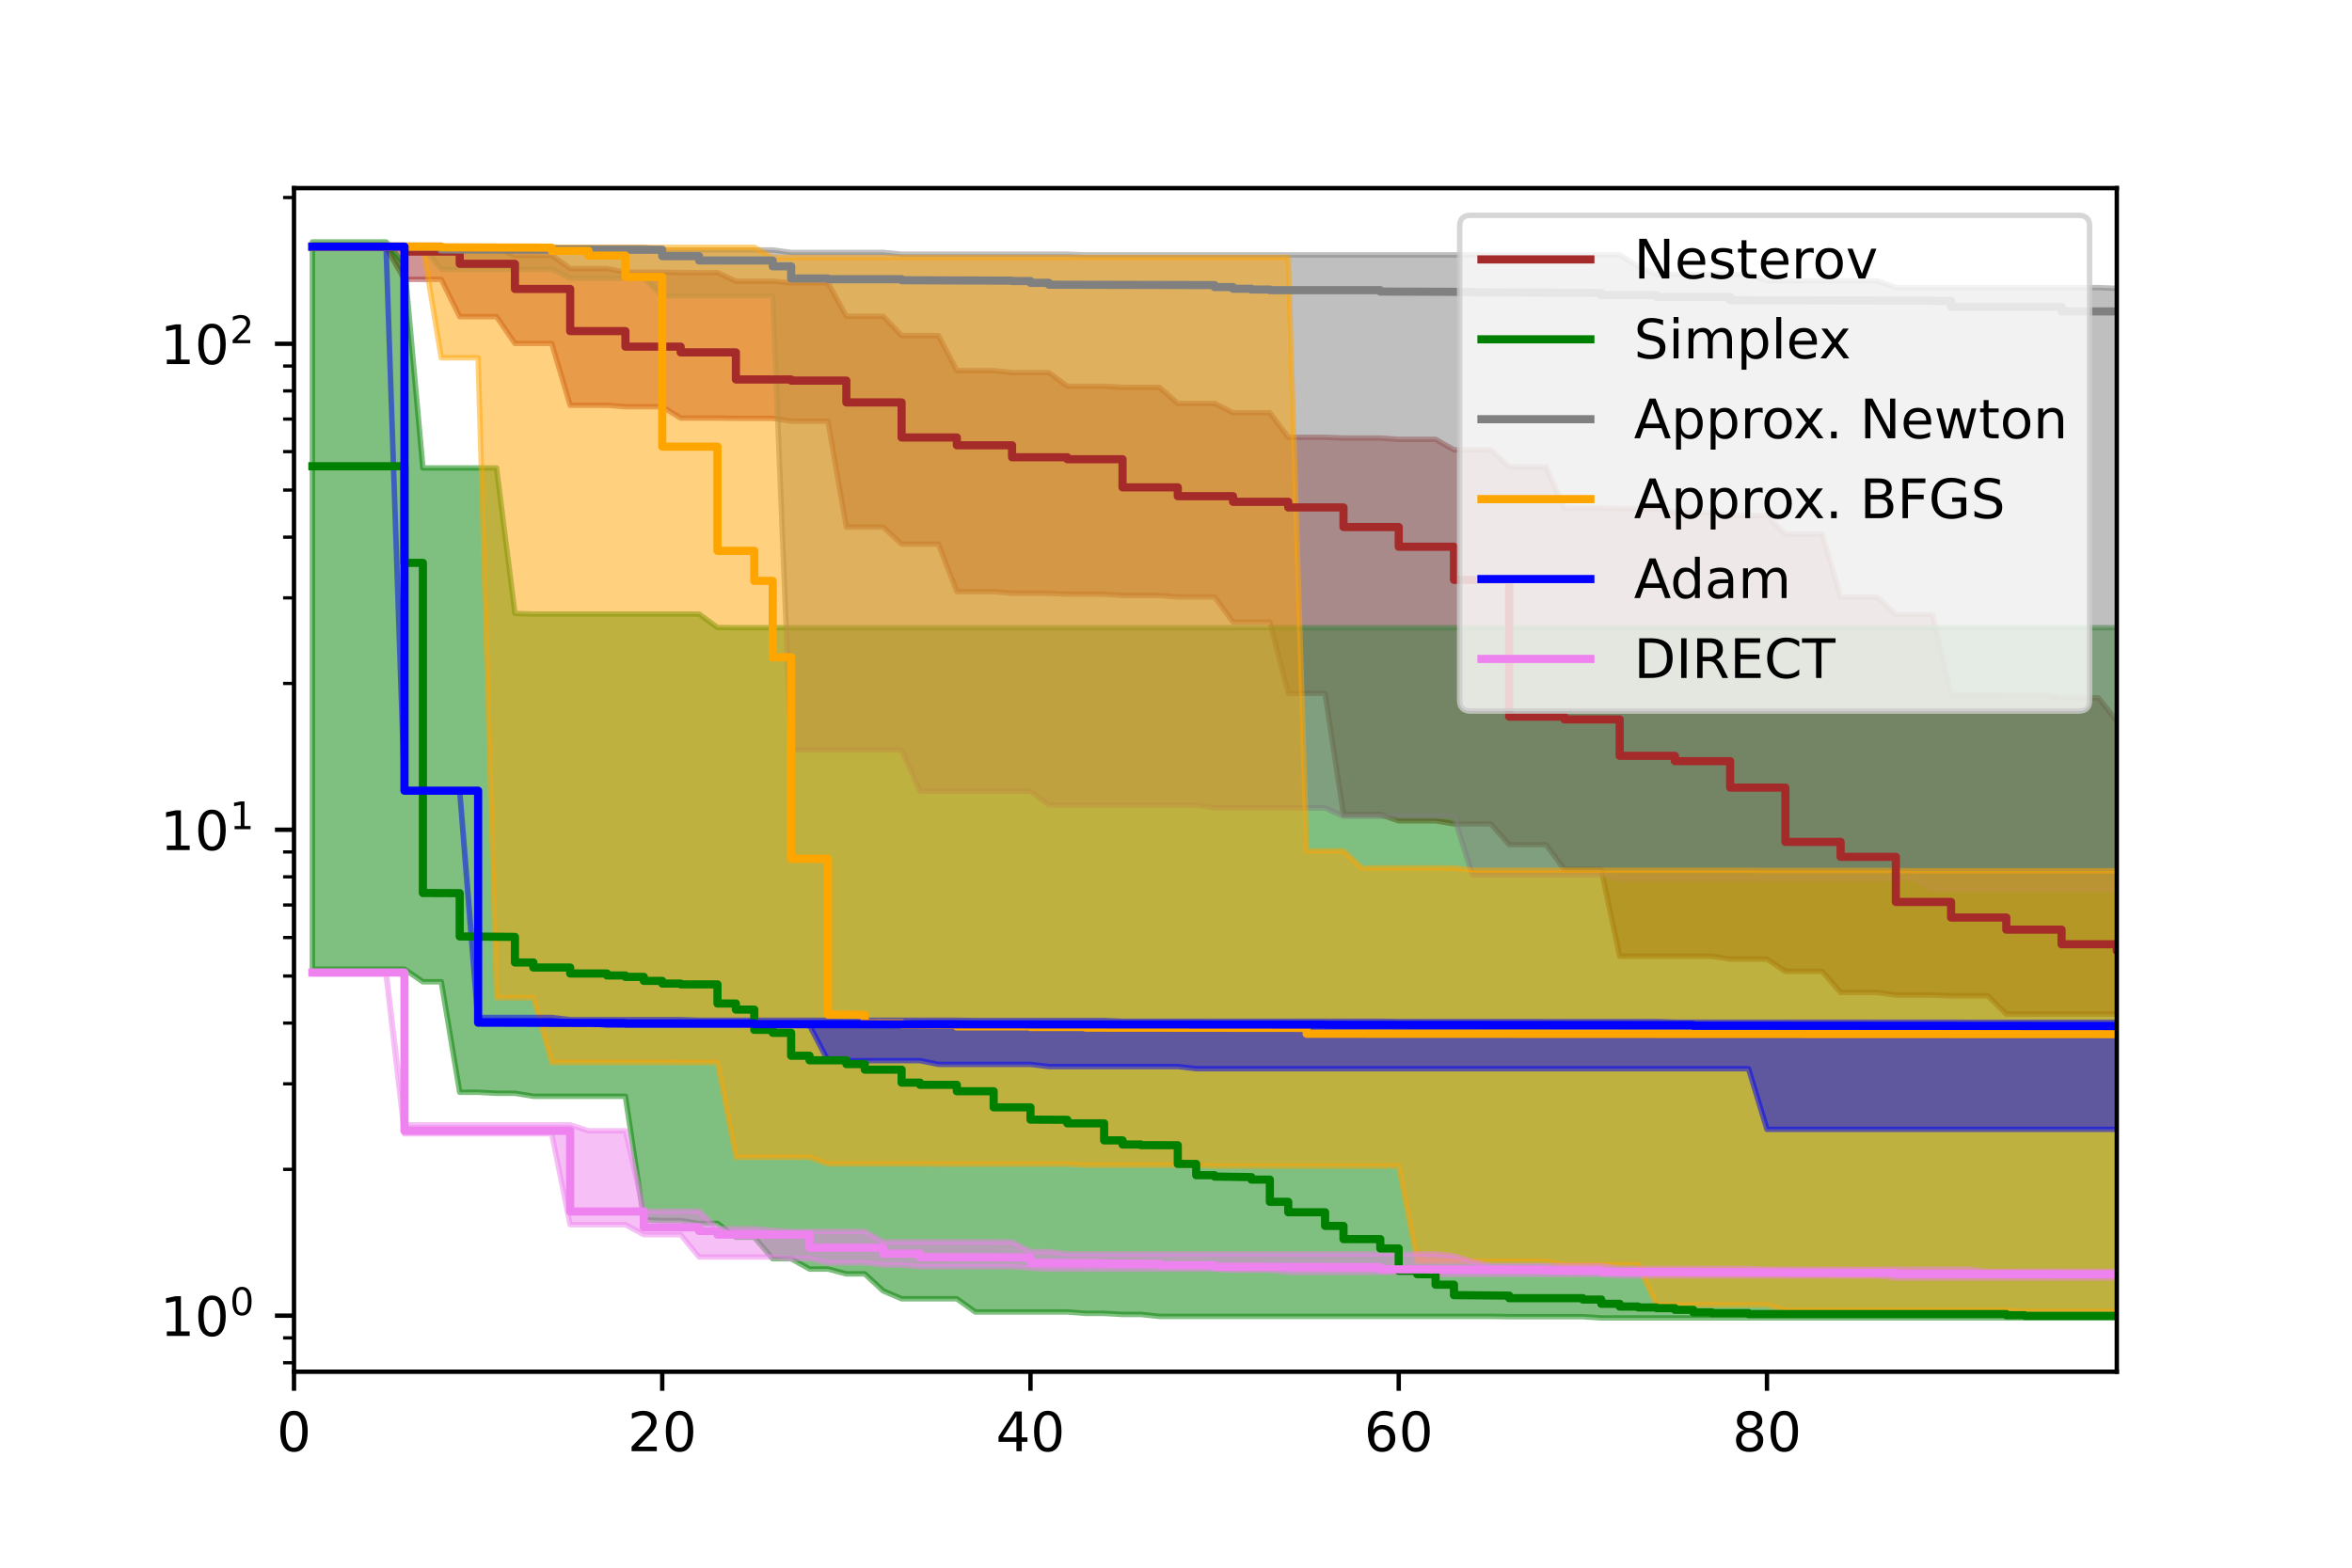 <?xml version="1.0" encoding="utf-8" standalone="no"?>
<!DOCTYPE svg PUBLIC "-//W3C//DTD SVG 1.1//EN"
  "http://www.w3.org/Graphics/SVG/1.1/DTD/svg11.dtd">
<!-- Created with matplotlib (https://matplotlib.org/) -->
<svg height="288pt" version="1.1" viewBox="0 0 432 288" width="432pt" xmlns="http://www.w3.org/2000/svg" xmlns:xlink="http://www.w3.org/1999/xlink">
 <defs>
  <style type="text/css">*{stroke-linecap:butt;stroke-linejoin:round;}</style>
 </defs>
 <g id="figure_1">
  <g id="patch_1">
   <path d="M 0 288 
L 432 288 
L 432 0 
L 0 0 
z
" style="fill:#ffffff;"/>
  </g>
  <g id="axes_1">
   <g id="patch_2">
    <path d="M 54 252 
L 388.8 252 
L 388.8 34.56 
L 54 34.56 
z
" style="fill:#ffffff;"/>
   </g>
   <g id="PolyCollection_1">
    <defs>
     <path d="M 57.382 -242.691 
L 57.382 -242.574 
L 60.764 -242.574 
L 64.145 -242.574 
L 67.527 -242.574 
L 70.909 -242.574 
L 74.291 -236.679 
L 77.673 -236.679 
L 81.055 -236.679 
L 84.436 -229.834 
L 87.818 -229.834 
L 91.2 -229.834 
L 94.582 -224.91 
L 97.964 -224.91 
L 101.345 -224.91 
L 104.727 -213.548 
L 108.109 -213.548 
L 111.491 -213.548 
L 114.873 -213.291 
L 118.255 -213.291 
L 121.636 -213.291 
L 125.018 -211.197 
L 128.4 -211.197 
L 131.782 -211.197 
L 135.164 -211.156 
L 138.545 -211.156 
L 141.927 -211.156 
L 145.309 -210.625 
L 148.691 -210.625 
L 152.073 -210.625 
L 155.455 -191.167 
L 158.836 -191.167 
L 162.218 -191.167 
L 165.6 -188.036 
L 168.982 -188.036 
L 172.364 -188.036 
L 175.745 -179.32 
L 179.127 -179.32 
L 182.509 -179.32 
L 185.891 -179.013 
L 189.273 -179.013 
L 192.655 -179.013 
L 196.036 -178.849 
L 199.418 -178.849 
L 202.8 -178.849 
L 206.182 -178.609 
L 209.564 -178.609 
L 212.945 -178.609 
L 216.327 -178.337 
L 219.709 -178.337 
L 223.091 -178.337 
L 226.473 -173.73 
L 229.855 -173.73 
L 233.236 -173.73 
L 236.618 -160.623 
L 240 -160.623 
L 243.382 -160.623 
L 246.764 -138.379 
L 250.145 -138.379 
L 253.527 -138.379 
L 256.909 -137.21 
L 260.291 -137.21 
L 263.673 -137.21 
L 267.055 -136.65 
L 270.436 -136.65 
L 273.818 -136.65 
L 277.2 -132.831 
L 280.582 -132.831 
L 283.964 -132.831 
L 287.345 -128.268 
L 290.727 -128.268 
L 294.109 -128.268 
L 297.491 -112.324 
L 300.873 -112.324 
L 304.255 -112.324 
L 307.636 -112.324 
L 311.018 -112.324 
L 314.4 -112.324 
L 317.782 -111.805 
L 321.164 -111.805 
L 324.545 -111.805 
L 327.927 -109.547 
L 331.309 -109.547 
L 334.691 -109.547 
L 338.073 -105.675 
L 341.455 -105.675 
L 344.836 -105.675 
L 348.218 -105.204 
L 351.6 -105.204 
L 354.982 -105.204 
L 358.364 -105.055 
L 361.745 -105.055 
L 365.127 -105.055 
L 368.509 -101.705 
L 371.891 -101.705 
L 375.273 -101.705 
L 378.655 -101.705 
L 382.036 -101.705 
L 385.418 -101.705 
L 388.8 -101.705 
L 392.182 -101.705 
L 392.182 -155.57 
L 392.182 -155.57 
L 388.8 -155.57 
L 385.418 -159.809 
L 382.036 -159.809 
L 378.655 -159.809 
L 375.273 -160.388 
L 371.891 -160.388 
L 368.509 -160.388 
L 365.127 -160.415 
L 361.745 -160.415 
L 358.364 -160.415 
L 354.982 -175.081 
L 351.6 -175.081 
L 348.218 -175.081 
L 344.836 -178.299 
L 341.455 -178.299 
L 338.073 -178.299 
L 334.691 -189.874 
L 331.309 -189.874 
L 327.927 -189.874 
L 324.545 -193.286 
L 321.164 -193.286 
L 317.782 -193.286 
L 314.4 -193.823 
L 311.018 -193.823 
L 307.636 -193.823 
L 304.255 -194.563 
L 300.873 -194.563 
L 297.491 -194.563 
L 294.109 -194.647 
L 290.727 -194.647 
L 287.345 -194.647 
L 283.964 -202.219 
L 280.582 -202.219 
L 277.2 -202.219 
L 273.818 -205.359 
L 270.436 -205.359 
L 267.055 -205.359 
L 263.673 -207.284 
L 260.291 -207.284 
L 256.909 -207.284 
L 253.527 -207.527 
L 250.145 -207.527 
L 246.764 -207.527 
L 243.382 -207.663 
L 240 -207.663 
L 236.618 -207.663 
L 233.236 -212.187 
L 229.855 -212.187 
L 226.473 -212.187 
L 223.091 -213.886 
L 219.709 -213.886 
L 216.327 -213.886 
L 212.945 -216.847 
L 209.564 -216.847 
L 206.182 -216.847 
L 202.8 -217.044 
L 199.418 -217.044 
L 196.036 -217.044 
L 192.655 -219.548 
L 189.273 -219.548 
L 185.891 -219.548 
L 182.509 -219.914 
L 179.127 -219.914 
L 175.745 -219.914 
L 172.364 -226.348 
L 168.982 -226.348 
L 165.6 -226.348 
L 162.218 -229.894 
L 158.836 -229.894 
L 155.455 -229.894 
L 152.073 -236.04 
L 148.691 -236.04 
L 145.309 -236.04 
L 141.927 -236.34 
L 138.545 -236.34 
L 135.164 -236.34 
L 131.782 -237.919 
L 128.4 -237.919 
L 125.018 -237.919 
L 121.636 -237.992 
L 118.255 -237.992 
L 114.873 -237.992 
L 111.491 -238.667 
L 108.109 -238.667 
L 104.727 -238.667 
L 101.345 -241.087 
L 97.964 -241.087 
L 94.582 -241.087 
L 91.2 -242.475 
L 87.818 -242.475 
L 84.436 -242.475 
L 81.055 -242.592 
L 77.673 -242.592 
L 74.291 -242.592 
L 70.909 -242.691 
L 67.527 -242.691 
L 64.145 -242.691 
L 60.764 -242.691 
L 57.382 -242.691 
z
" id="m42e40e1a8b" style="stroke:#a52a2a;stroke-opacity:0.5;"/>
    </defs>
    <g clip-path="url(#p9b44f788ba)">
     <use style="fill:#a52a2a;fill-opacity:0.5;stroke:#a52a2a;stroke-opacity:0.5;" x="0" xlink:href="#m42e40e1a8b" y="288"/>
    </g>
   </g>
   <g id="PolyCollection_2">
    <defs>
     <path d="M 57.382 -243.556 
L 57.382 -109.954 
L 60.764 -109.954 
L 64.145 -109.954 
L 67.527 -109.954 
L 70.909 -109.954 
L 74.291 -109.954 
L 77.673 -107.636 
L 81.055 -107.636 
L 84.436 -87.338 
L 87.818 -87.338 
L 91.2 -87.156 
L 94.582 -87.156 
L 97.964 -86.604 
L 101.345 -86.604 
L 104.727 -86.604 
L 108.109 -86.604 
L 111.491 -86.604 
L 114.873 -86.604 
L 118.255 -63.941 
L 121.636 -63.764 
L 125.018 -63.764 
L 128.4 -63.254 
L 131.782 -63.254 
L 135.164 -60.7 
L 138.545 -60.7 
L 141.927 -56.763 
L 145.309 -56.763 
L 148.691 -54.866 
L 152.073 -54.866 
L 155.455 -53.978 
L 158.836 -53.978 
L 162.218 -50.852 
L 165.6 -49.399 
L 168.982 -49.399 
L 172.364 -49.399 
L 175.745 -49.399 
L 179.127 -46.983 
L 182.509 -46.983 
L 185.891 -46.983 
L 189.273 -46.983 
L 192.655 -46.983 
L 196.036 -46.983 
L 199.418 -46.72 
L 202.8 -46.72 
L 206.182 -46.525 
L 209.564 -46.525 
L 212.945 -46.169 
L 216.327 -46.169 
L 219.709 -46.169 
L 223.091 -46.169 
L 226.473 -46.169 
L 229.855 -46.169 
L 233.236 -46.169 
L 236.618 -46.169 
L 240 -46.169 
L 243.382 -46.169 
L 246.764 -46.169 
L 250.145 -46.169 
L 253.527 -46.169 
L 256.909 -46.169 
L 260.291 -46.169 
L 263.673 -46.169 
L 267.055 -46.169 
L 270.436 -46.169 
L 273.818 -46.169 
L 277.2 -46.115 
L 280.582 -46.115 
L 283.964 -46.115 
L 287.345 -46.115 
L 290.727 -46.115 
L 294.109 -45.884 
L 297.491 -45.884 
L 300.873 -45.884 
L 304.255 -45.884 
L 307.636 -45.884 
L 311.018 -45.884 
L 314.4 -45.884 
L 317.782 -45.884 
L 321.164 -45.884 
L 324.545 -45.884 
L 327.927 -45.884 
L 331.309 -45.884 
L 334.691 -45.884 
L 338.073 -45.884 
L 341.455 -45.884 
L 344.836 -45.884 
L 348.218 -45.884 
L 351.6 -45.884 
L 354.982 -45.884 
L 358.364 -45.884 
L 361.745 -45.884 
L 365.127 -45.884 
L 368.509 -45.884 
L 371.891 -45.884 
L 375.273 -45.884 
L 378.655 -45.884 
L 382.036 -45.884 
L 385.418 -45.884 
L 388.8 -45.884 
L 392.182 -45.884 
L 392.182 -172.681 
L 392.182 -172.681 
L 388.8 -172.681 
L 385.418 -172.681 
L 382.036 -172.681 
L 378.655 -172.681 
L 375.273 -172.681 
L 371.891 -172.681 
L 368.509 -172.681 
L 365.127 -172.681 
L 361.745 -172.681 
L 358.364 -172.681 
L 354.982 -172.681 
L 351.6 -172.681 
L 348.218 -172.681 
L 344.836 -172.681 
L 341.455 -172.681 
L 338.073 -172.681 
L 334.691 -172.681 
L 331.309 -172.681 
L 327.927 -172.681 
L 324.545 -172.681 
L 321.164 -172.681 
L 317.782 -172.681 
L 314.4 -172.681 
L 311.018 -172.681 
L 307.636 -172.681 
L 304.255 -172.681 
L 300.873 -172.681 
L 297.491 -172.681 
L 294.109 -172.681 
L 290.727 -172.681 
L 287.345 -172.681 
L 283.964 -172.681 
L 280.582 -172.681 
L 277.2 -172.681 
L 273.818 -172.685 
L 270.436 -172.685 
L 267.055 -172.685 
L 263.673 -172.685 
L 260.291 -172.685 
L 256.909 -172.685 
L 253.527 -172.685 
L 250.145 -172.685 
L 246.764 -172.685 
L 243.382 -172.685 
L 240 -172.685 
L 236.618 -172.685 
L 233.236 -172.685 
L 229.855 -172.685 
L 226.473 -172.685 
L 223.091 -172.685 
L 219.709 -172.685 
L 216.327 -172.685 
L 212.945 -172.685 
L 209.564 -172.685 
L 206.182 -172.685 
L 202.8 -172.685 
L 199.418 -172.685 
L 196.036 -172.685 
L 192.655 -172.685 
L 189.273 -172.685 
L 185.891 -172.685 
L 182.509 -172.685 
L 179.127 -172.685 
L 175.745 -172.685 
L 172.364 -172.685 
L 168.982 -172.685 
L 165.6 -172.685 
L 162.218 -172.685 
L 158.836 -172.685 
L 155.455 -172.685 
L 152.073 -172.685 
L 148.691 -172.685 
L 145.309 -172.685 
L 141.927 -172.685 
L 138.545 -172.685 
L 135.164 -172.685 
L 131.782 -172.72 
L 128.4 -175.197 
L 125.018 -175.197 
L 121.636 -175.197 
L 118.255 -175.197 
L 114.873 -175.197 
L 111.491 -175.197 
L 108.109 -175.197 
L 104.727 -175.197 
L 101.345 -175.197 
L 97.964 -175.197 
L 94.582 -175.296 
L 91.2 -202.038 
L 87.818 -202.038 
L 84.436 -202.038 
L 81.055 -202.038 
L 77.673 -202.038 
L 74.291 -239.415 
L 70.909 -243.556 
L 67.527 -243.556 
L 64.145 -243.556 
L 60.764 -243.556 
L 57.382 -243.556 
z
" id="mb9d4fdfe24" style="stroke:#008000;stroke-opacity:0.5;"/>
    </defs>
    <g clip-path="url(#p9b44f788ba)">
     <use style="fill:#008000;fill-opacity:0.5;stroke:#008000;stroke-opacity:0.5;" x="0" xlink:href="#mb9d4fdfe24" y="288"/>
    </g>
   </g>
   <g id="PolyCollection_3">
    <defs>
     <path d="M 57.382 -242.703 
L 57.382 -242.687 
L 60.764 -242.687 
L 64.145 -242.687 
L 67.527 -242.687 
L 70.909 -242.687 
L 74.291 -242.687 
L 77.673 -242.687 
L 81.055 -238.514 
L 84.436 -238.514 
L 87.818 -238.514 
L 91.2 -238.514 
L 94.582 -238.514 
L 97.964 -238.514 
L 101.345 -238.514 
L 104.727 -236.895 
L 108.109 -236.895 
L 111.491 -236.895 
L 114.873 -236.895 
L 118.255 -236.895 
L 121.636 -233.636 
L 125.018 -233.636 
L 128.4 -233.636 
L 131.782 -233.636 
L 135.164 -233.636 
L 138.545 -233.636 
L 141.927 -233.636 
L 145.309 -150.224 
L 148.691 -150.224 
L 152.073 -150.224 
L 155.455 -150.224 
L 158.836 -150.224 
L 162.218 -150.224 
L 165.6 -150.224 
L 168.982 -142.63 
L 172.364 -142.63 
L 175.745 -142.63 
L 179.127 -142.63 
L 182.509 -142.63 
L 185.891 -142.63 
L 189.273 -142.63 
L 192.655 -140.128 
L 196.036 -140.128 
L 199.418 -140.128 
L 202.8 -140.128 
L 206.182 -140.128 
L 209.564 -140.128 
L 212.945 -140.128 
L 216.327 -140.128 
L 219.709 -140.128 
L 223.091 -139.584 
L 226.473 -139.584 
L 229.855 -139.584 
L 233.236 -139.584 
L 236.618 -139.584 
L 240 -139.584 
L 243.382 -139.584 
L 246.764 -138.034 
L 250.145 -138.034 
L 253.527 -138.034 
L 256.909 -138.034 
L 260.291 -138.034 
L 263.673 -138.034 
L 267.055 -138.034 
L 270.436 -127.271 
L 273.818 -127.271 
L 277.2 -127.271 
L 280.582 -127.271 
L 283.964 -127.271 
L 287.345 -127.271 
L 290.727 -127.271 
L 294.109 -127.271 
L 297.491 -126.502 
L 300.873 -126.502 
L 304.255 -126.502 
L 307.636 -126.502 
L 311.018 -126.502 
L 314.4 -126.502 
L 317.782 -126.502 
L 321.164 -126.502 
L 324.545 -126.502 
L 327.927 -126.502 
L 331.309 -126.502 
L 334.691 -126.502 
L 338.073 -126.502 
L 341.455 -126.502 
L 344.836 -126.502 
L 348.218 -126.502 
L 351.6 -126.502 
L 354.982 -124.505 
L 358.364 -124.505 
L 361.745 -124.505 
L 365.127 -124.505 
L 368.509 -124.505 
L 371.891 -124.505 
L 375.273 -124.505 
L 378.655 -124.505 
L 382.036 -124.505 
L 385.418 -124.505 
L 388.8 -124.505 
L 392.182 -123.668 
L 392.182 -235.029 
L 392.182 -235.029 
L 388.8 -235.029 
L 385.418 -235.161 
L 382.036 -235.161 
L 378.655 -235.161 
L 375.273 -235.161 
L 371.891 -235.161 
L 368.509 -235.161 
L 365.127 -235.161 
L 361.745 -235.161 
L 358.364 -235.161 
L 354.982 -235.161 
L 351.6 -235.161 
L 348.218 -235.161 
L 344.836 -236.394 
L 341.455 -236.394 
L 338.073 -236.394 
L 334.691 -236.394 
L 331.309 -236.394 
L 327.927 -236.394 
L 324.545 -236.394 
L 321.164 -237.607 
L 317.782 -237.607 
L 314.4 -237.607 
L 311.018 -237.607 
L 307.636 -237.607 
L 304.255 -237.607 
L 300.873 -239.043 
L 297.491 -241.161 
L 294.109 -241.161 
L 290.727 -241.161 
L 287.345 -241.161 
L 283.964 -241.161 
L 280.582 -241.161 
L 277.2 -241.161 
L 273.818 -241.161 
L 270.436 -241.161 
L 267.055 -241.161 
L 263.673 -241.161 
L 260.291 -241.161 
L 256.909 -241.161 
L 253.527 -241.161 
L 250.145 -241.161 
L 246.764 -241.161 
L 243.382 -241.161 
L 240 -241.161 
L 236.618 -241.161 
L 233.236 -241.161 
L 229.855 -241.161 
L 226.473 -241.161 
L 223.091 -241.161 
L 219.709 -241.161 
L 216.327 -241.161 
L 212.945 -241.161 
L 209.564 -241.161 
L 206.182 -241.161 
L 202.8 -241.161 
L 199.418 -241.161 
L 196.036 -241.299 
L 192.655 -241.299 
L 189.273 -241.299 
L 185.891 -241.299 
L 182.509 -241.299 
L 179.127 -241.299 
L 175.745 -241.299 
L 172.364 -241.299 
L 168.982 -241.299 
L 165.6 -241.299 
L 162.218 -241.618 
L 158.836 -241.618 
L 155.455 -241.618 
L 152.073 -241.618 
L 148.691 -241.618 
L 145.309 -241.618 
L 141.927 -242.08 
L 138.545 -242.08 
L 135.164 -242.08 
L 131.782 -242.08 
L 128.4 -242.08 
L 125.018 -242.08 
L 121.636 -242.08 
L 118.255 -242.576 
L 114.873 -242.576 
L 111.491 -242.576 
L 108.109 -242.576 
L 104.727 -242.576 
L 101.345 -242.576 
L 97.964 -242.576 
L 94.582 -242.703 
L 91.2 -242.703 
L 87.818 -242.703 
L 84.436 -242.703 
L 81.055 -242.703 
L 77.673 -242.703 
L 74.291 -242.703 
L 70.909 -242.703 
L 67.527 -242.703 
L 64.145 -242.703 
L 60.764 -242.703 
L 57.382 -242.703 
z
" id="mb79c133524" style="stroke:#808080;stroke-opacity:0.5;"/>
    </defs>
    <g clip-path="url(#p9b44f788ba)">
     <use style="fill:#808080;fill-opacity:0.5;stroke:#808080;stroke-opacity:0.5;" x="0" xlink:href="#mb79c133524" y="288"/>
    </g>
   </g>
   <g id="PolyCollection_4">
    <defs>
     <path d="M 57.382 -242.709 
L 57.382 -242.691 
L 60.764 -242.691 
L 64.145 -242.691 
L 67.527 -242.691 
L 70.909 -242.691 
L 74.291 -242.691 
L 77.673 -242.691 
L 81.055 -222.277 
L 84.436 -222.277 
L 87.818 -222.277 
L 91.2 -104.698 
L 94.582 -104.698 
L 97.964 -104.698 
L 101.345 -92.815 
L 104.727 -92.815 
L 108.109 -92.815 
L 111.491 -92.815 
L 114.873 -92.815 
L 118.255 -92.815 
L 121.636 -92.815 
L 125.018 -92.793 
L 128.4 -92.793 
L 131.782 -92.793 
L 135.164 -75.39 
L 138.545 -75.39 
L 141.927 -75.39 
L 145.309 -75.39 
L 148.691 -75.39 
L 152.073 -74.187 
L 155.455 -74.187 
L 158.836 -74.187 
L 162.218 -74.187 
L 165.6 -74.187 
L 168.982 -74.187 
L 172.364 -74.142 
L 175.745 -74.142 
L 179.127 -74.142 
L 182.509 -74.142 
L 185.891 -74.142 
L 189.273 -74.142 
L 192.655 -74.142 
L 196.036 -74.142 
L 199.418 -73.935 
L 202.8 -73.935 
L 206.182 -73.935 
L 209.564 -73.935 
L 212.945 -73.935 
L 216.327 -73.935 
L 219.709 -73.935 
L 223.091 -73.776 
L 226.473 -73.776 
L 229.855 -73.776 
L 233.236 -73.776 
L 236.618 -73.776 
L 240 -73.776 
L 243.382 -73.776 
L 246.764 -73.776 
L 250.145 -73.776 
L 253.527 -73.776 
L 256.909 -73.776 
L 260.291 -56.286 
L 263.673 -56.286 
L 267.055 -56.286 
L 270.436 -56.286 
L 273.818 -56.286 
L 277.2 -56.286 
L 280.582 -56.286 
L 283.964 -56.286 
L 287.345 -55.643 
L 290.727 -55.643 
L 294.109 -55.643 
L 297.491 -55.643 
L 300.873 -55.643 
L 304.255 -48.267 
L 307.636 -48.267 
L 311.018 -48.267 
L 314.4 -48.267 
L 317.782 -48.267 
L 321.164 -48.267 
L 324.545 -48.267 
L 327.927 -47.282 
L 331.309 -47.282 
L 334.691 -47.282 
L 338.073 -47.282 
L 341.455 -47.282 
L 344.836 -47.282 
L 348.218 -47.282 
L 351.6 -47.282 
L 354.982 -47.282 
L 358.364 -47.282 
L 361.745 -47.282 
L 365.127 -47.282 
L 368.509 -47.282 
L 371.891 -47.067 
L 375.273 -47.067 
L 378.655 -47.067 
L 382.036 -47.067 
L 385.418 -47.067 
L 388.8 -47.067 
L 392.182 -47.067 
L 392.182 -128.024 
L 392.182 -128.024 
L 388.8 -128.024 
L 385.418 -128.024 
L 382.036 -128.024 
L 378.655 -128.024 
L 375.273 -128.024 
L 371.891 -128.024 
L 368.509 -128.024 
L 365.127 -128.024 
L 361.745 -128.024 
L 358.364 -128.024 
L 354.982 -128.024 
L 351.6 -128.024 
L 348.218 -128.072 
L 344.836 -128.072 
L 341.455 -128.072 
L 338.073 -128.072 
L 334.691 -128.072 
L 331.309 -128.072 
L 327.927 -128.072 
L 324.545 -128.072 
L 321.164 -128.106 
L 317.782 -128.106 
L 314.4 -128.106 
L 311.018 -128.106 
L 307.636 -128.106 
L 304.255 -128.106 
L 300.873 -128.106 
L 297.491 -128.106 
L 294.109 -128.122 
L 290.727 -128.122 
L 287.345 -128.122 
L 283.964 -128.122 
L 280.582 -128.122 
L 277.2 -128.122 
L 273.818 -128.122 
L 270.436 -128.122 
L 267.055 -128.551 
L 263.673 -128.551 
L 260.291 -128.551 
L 256.909 -128.551 
L 253.527 -128.551 
L 250.145 -128.551 
L 246.764 -131.679 
L 243.382 -131.679 
L 240 -131.679 
L 236.618 -240.709 
L 233.236 -240.709 
L 229.855 -240.709 
L 226.473 -240.709 
L 223.091 -240.709 
L 219.709 -240.709 
L 216.327 -240.709 
L 212.945 -240.709 
L 209.564 -240.709 
L 206.182 -240.709 
L 202.8 -240.709 
L 199.418 -240.709 
L 196.036 -240.709 
L 192.655 -240.709 
L 189.273 -240.709 
L 185.891 -240.709 
L 182.509 -240.709 
L 179.127 -240.709 
L 175.745 -240.709 
L 172.364 -240.709 
L 168.982 -240.709 
L 165.6 -240.709 
L 162.218 -240.709 
L 158.836 -240.709 
L 155.455 -240.709 
L 152.073 -240.709 
L 148.691 -240.709 
L 145.309 -240.709 
L 141.927 -240.709 
L 138.545 -242.574 
L 135.164 -242.576 
L 131.782 -242.576 
L 128.4 -242.576 
L 125.018 -242.576 
L 121.636 -242.576 
L 118.255 -242.576 
L 114.873 -242.576 
L 111.491 -242.576 
L 108.109 -242.576 
L 104.727 -242.582 
L 101.345 -242.582 
L 97.964 -242.582 
L 94.582 -242.7 
L 91.2 -242.7 
L 87.818 -242.709 
L 84.436 -242.709 
L 81.055 -242.709 
L 77.673 -242.709 
L 74.291 -242.709 
L 70.909 -242.709 
L 67.527 -242.709 
L 64.145 -242.709 
L 60.764 -242.709 
L 57.382 -242.709 
z
" id="m39181f60fc" style="stroke:#ffa500;stroke-opacity:0.5;"/>
    </defs>
    <g clip-path="url(#p9b44f788ba)">
     <use style="fill:#ffa500;fill-opacity:0.5;stroke:#ffa500;stroke-opacity:0.5;" x="0" xlink:href="#m39181f60fc" y="288"/>
    </g>
   </g>
   <g id="PolyCollection_5">
    <defs>
     <path d="M 57.382 -242.703 
L 57.382 -242.686 
L 60.764 -242.686 
L 64.145 -242.686 
L 67.527 -242.686 
L 70.909 -242.686 
L 74.291 -142.608 
L 77.673 -142.608 
L 81.055 -142.608 
L 84.436 -142.608 
L 87.818 -100.034 
L 91.2 -100.034 
L 94.582 -100.034 
L 97.964 -100.034 
L 101.345 -100.034 
L 104.727 -100.034 
L 108.109 -100.034 
L 111.491 -99.632 
L 114.873 -99.632 
L 118.255 -99.632 
L 121.636 -99.632 
L 125.018 -99.632 
L 128.4 -99.632 
L 131.782 -99.632 
L 135.164 -99.632 
L 138.545 -99.632 
L 141.927 -99.632 
L 145.309 -99.632 
L 148.691 -99.632 
L 152.073 -93.151 
L 155.455 -93.151 
L 158.836 -93.151 
L 162.218 -93.151 
L 165.6 -93.151 
L 168.982 -93.151 
L 172.364 -92.468 
L 175.745 -92.468 
L 179.127 -92.468 
L 182.509 -92.468 
L 185.891 -92.468 
L 189.273 -92.468 
L 192.655 -92.064 
L 196.036 -92.064 
L 199.418 -92.064 
L 202.8 -92.064 
L 206.182 -92.064 
L 209.564 -92.064 
L 212.945 -92.064 
L 216.327 -92.064 
L 219.709 -91.671 
L 223.091 -91.671 
L 226.473 -91.671 
L 229.855 -91.671 
L 233.236 -91.671 
L 236.618 -91.671 
L 240 -91.671 
L 243.382 -91.671 
L 246.764 -91.671 
L 250.145 -91.671 
L 253.527 -91.671 
L 256.909 -91.671 
L 260.291 -91.671 
L 263.673 -91.671 
L 267.055 -91.671 
L 270.436 -91.671 
L 273.818 -91.671 
L 277.2 -91.671 
L 280.582 -91.671 
L 283.964 -91.671 
L 287.345 -91.671 
L 290.727 -91.671 
L 294.109 -91.671 
L 297.491 -91.671 
L 300.873 -91.671 
L 304.255 -91.671 
L 307.636 -91.671 
L 311.018 -91.671 
L 314.4 -91.671 
L 317.782 -91.671 
L 321.164 -91.671 
L 324.545 -80.531 
L 327.927 -80.531 
L 331.309 -80.531 
L 334.691 -80.531 
L 338.073 -80.531 
L 341.455 -80.531 
L 344.836 -80.531 
L 348.218 -80.531 
L 351.6 -80.531 
L 354.982 -80.531 
L 358.364 -80.531 
L 361.745 -80.531 
L 365.127 -80.531 
L 368.509 -80.531 
L 371.891 -80.531 
L 375.273 -80.531 
L 378.655 -80.531 
L 382.036 -80.531 
L 385.418 -80.531 
L 388.8 -80.531 
L 392.182 -80.531 
L 392.182 -100.182 
L 392.182 -100.182 
L 388.8 -100.182 
L 385.418 -100.182 
L 382.036 -100.182 
L 378.655 -100.182 
L 375.273 -100.182 
L 371.891 -100.182 
L 368.509 -100.182 
L 365.127 -100.182 
L 361.745 -100.182 
L 358.364 -100.21 
L 354.982 -100.21 
L 351.6 -100.21 
L 348.218 -100.21 
L 344.836 -100.21 
L 341.455 -100.21 
L 338.073 -100.21 
L 334.691 -100.21 
L 331.309 -100.21 
L 327.927 -100.21 
L 324.545 -100.21 
L 321.164 -100.21 
L 317.782 -100.21 
L 314.4 -100.21 
L 311.018 -100.21 
L 307.636 -100.21 
L 304.255 -100.328 
L 300.873 -100.328 
L 297.491 -100.328 
L 294.109 -100.328 
L 290.727 -100.328 
L 287.345 -100.328 
L 283.964 -100.328 
L 280.582 -100.335 
L 277.2 -100.335 
L 273.818 -100.335 
L 270.436 -100.335 
L 267.055 -100.335 
L 263.673 -100.335 
L 260.291 -100.335 
L 256.909 -100.335 
L 253.527 -100.376 
L 250.145 -100.376 
L 246.764 -100.376 
L 243.382 -100.376 
L 240 -100.376 
L 236.618 -100.376 
L 233.236 -100.376 
L 229.855 -100.376 
L 226.473 -100.376 
L 223.091 -100.376 
L 219.709 -100.376 
L 216.327 -100.376 
L 212.945 -100.376 
L 209.564 -100.376 
L 206.182 -100.376 
L 202.8 -100.517 
L 199.418 -100.517 
L 196.036 -100.517 
L 192.655 -100.517 
L 189.273 -100.517 
L 185.891 -100.517 
L 182.509 -100.517 
L 179.127 -100.517 
L 175.745 -100.569 
L 172.364 -100.569 
L 168.982 -100.569 
L 165.6 -100.569 
L 162.218 -100.569 
L 158.836 -100.569 
L 155.455 -100.569 
L 152.073 -100.569 
L 148.691 -100.569 
L 145.309 -100.569 
L 141.927 -100.569 
L 138.545 -100.569 
L 135.164 -100.569 
L 131.782 -100.569 
L 128.4 -100.569 
L 125.018 -100.679 
L 121.636 -100.679 
L 118.255 -100.679 
L 114.873 -100.679 
L 111.491 -100.679 
L 108.109 -100.679 
L 104.727 -100.679 
L 101.345 -101.079 
L 97.964 -101.079 
L 94.582 -101.079 
L 91.2 -101.079 
L 87.818 -101.079 
L 84.436 -142.78 
L 81.055 -142.78 
L 77.673 -142.78 
L 74.291 -142.78 
L 70.909 -242.703 
L 67.527 -242.703 
L 64.145 -242.703 
L 60.764 -242.703 
L 57.382 -242.703 
z
" id="m04084205b4" style="stroke:#0000ff;stroke-opacity:0.5;"/>
    </defs>
    <g clip-path="url(#p9b44f788ba)">
     <use style="fill:#0000ff;fill-opacity:0.5;stroke:#0000ff;stroke-opacity:0.5;" x="0" xlink:href="#m04084205b4" y="288"/>
    </g>
   </g>
   <g id="PolyCollection_6">
    <defs>
     <path d="M 57.382 -109.522 
L 57.382 -109.068 
L 60.764 -109.068 
L 64.145 -109.068 
L 67.527 -109.068 
L 70.909 -109.068 
L 74.291 -79.71 
L 77.673 -79.71 
L 81.055 -79.71 
L 84.436 -79.71 
L 87.818 -79.71 
L 91.2 -79.71 
L 94.582 -79.71 
L 97.964 -79.71 
L 101.345 -79.71 
L 104.727 -63.016 
L 108.109 -63.016 
L 111.491 -63.016 
L 114.873 -63.016 
L 118.255 -61.179 
L 121.636 -61.179 
L 125.018 -61.179 
L 128.4 -57.07 
L 131.782 -57.07 
L 135.164 -57.07 
L 138.545 -57.07 
L 141.927 -57.07 
L 145.309 -56.784 
L 148.691 -56.784 
L 152.073 -56.011 
L 155.455 -56.011 
L 158.836 -56.011 
L 162.218 -55.607 
L 165.6 -55.607 
L 168.982 -55.293 
L 172.364 -55.293 
L 175.745 -55.293 
L 179.127 -55.293 
L 182.509 -55.293 
L 185.891 -55.293 
L 189.273 -55.042 
L 192.655 -54.836 
L 196.036 -54.836 
L 199.418 -54.836 
L 202.8 -54.836 
L 206.182 -54.836 
L 209.564 -54.836 
L 212.945 -54.836 
L 216.327 -54.836 
L 219.709 -54.836 
L 223.091 -54.836 
L 226.473 -54.659 
L 229.855 -54.659 
L 233.236 -54.659 
L 236.618 -54.257 
L 240 -54.257 
L 243.382 -54.257 
L 246.764 -54.257 
L 250.145 -54.257 
L 253.527 -54.257 
L 256.909 -54.257 
L 260.291 -54.257 
L 263.673 -53.855 
L 267.055 -53.855 
L 270.436 -53.855 
L 273.818 -53.855 
L 277.2 -53.855 
L 280.582 -53.855 
L 283.964 -53.855 
L 287.345 -53.855 
L 290.727 -53.855 
L 294.109 -53.855 
L 297.491 -53.621 
L 300.873 -53.621 
L 304.255 -53.621 
L 307.636 -53.621 
L 311.018 -53.621 
L 314.4 -53.621 
L 317.782 -53.621 
L 321.164 -53.621 
L 324.545 -53.621 
L 327.927 -53.621 
L 331.309 -53.621 
L 334.691 -53.621 
L 338.073 -53.621 
L 341.455 -53.621 
L 344.836 -53.621 
L 348.218 -53.22 
L 351.6 -53.22 
L 354.982 -53.22 
L 358.364 -53.22 
L 361.745 -53.22 
L 365.127 -53.22 
L 368.509 -53.22 
L 371.891 -53.22 
L 375.273 -53.22 
L 378.655 -53.22 
L 382.036 -53.22 
L 385.418 -53.22 
L 388.8 -53.22 
L 392.182 -53.22 
L 392.182 -54.439 
L 392.182 -54.439 
L 388.8 -54.439 
L 385.418 -54.439 
L 382.036 -54.439 
L 378.655 -54.439 
L 375.273 -54.439 
L 371.891 -54.439 
L 368.509 -54.439 
L 365.127 -54.439 
L 361.745 -54.83 
L 358.364 -54.83 
L 354.982 -54.83 
L 351.6 -54.83 
L 348.218 -54.83 
L 344.836 -54.83 
L 341.455 -54.83 
L 338.073 -54.83 
L 334.691 -54.83 
L 331.309 -54.83 
L 327.927 -54.83 
L 324.545 -54.83 
L 321.164 -54.983 
L 317.782 -54.983 
L 314.4 -54.983 
L 311.018 -54.983 
L 307.636 -54.983 
L 304.255 -54.983 
L 300.873 -54.983 
L 297.491 -54.983 
L 294.109 -55.486 
L 290.727 -55.486 
L 287.345 -55.486 
L 283.964 -55.486 
L 280.582 -55.486 
L 277.2 -55.486 
L 273.818 -55.486 
L 270.436 -56.241 
L 267.055 -57.294 
L 263.673 -57.647 
L 260.291 -57.647 
L 256.909 -57.647 
L 253.527 -57.647 
L 250.145 -57.647 
L 246.764 -57.647 
L 243.382 -57.647 
L 240 -57.647 
L 236.618 -57.647 
L 233.236 -57.647 
L 229.855 -57.647 
L 226.473 -57.647 
L 223.091 -57.647 
L 219.709 -57.647 
L 216.327 -57.647 
L 212.945 -57.647 
L 209.564 -57.647 
L 206.182 -57.647 
L 202.8 -57.647 
L 199.418 -57.647 
L 196.036 -57.647 
L 192.655 -58.08 
L 189.273 -58.08 
L 185.891 -59.825 
L 182.509 -59.871 
L 179.127 -59.871 
L 175.745 -59.871 
L 172.364 -59.871 
L 168.982 -59.871 
L 165.6 -59.871 
L 162.218 -59.871 
L 158.836 -61.765 
L 155.455 -61.765 
L 152.073 -61.765 
L 148.691 -61.765 
L 145.309 -61.765 
L 141.927 -61.951 
L 138.545 -62.267 
L 135.164 -62.267 
L 131.782 -62.267 
L 128.4 -65.49 
L 125.018 -65.49 
L 121.636 -65.49 
L 118.255 -65.49 
L 114.873 -80.258 
L 111.491 -80.258 
L 108.109 -80.258 
L 104.727 -81.35 
L 101.345 -81.35 
L 97.964 -81.35 
L 94.582 -81.35 
L 91.2 -81.35 
L 87.818 -81.35 
L 84.436 -81.35 
L 81.055 -81.35 
L 77.673 -81.35 
L 74.291 -81.35 
L 70.909 -109.522 
L 67.527 -109.522 
L 64.145 -109.522 
L 60.764 -109.522 
L 57.382 -109.522 
z
" id="m9ca66f769e" style="stroke:#ee82ee;stroke-opacity:0.5;"/>
    </defs>
    <g clip-path="url(#p9b44f788ba)">
     <use style="fill:#ee82ee;fill-opacity:0.5;stroke:#ee82ee;stroke-opacity:0.5;" x="0" xlink:href="#m9ca66f769e" y="288"/>
    </g>
   </g>
   <g id="matplotlib.axis_1">
    <g id="xtick_1">
     <g id="line2d_1">
      <defs>
       <path d="M 0 0 
L 0 3.5 
" id="m36b8edccc8" style="stroke:#000000;stroke-width:0.8;"/>
      </defs>
      <g>
       <use style="stroke:#000000;stroke-width:0.8;" x="54" xlink:href="#m36b8edccc8" y="252"/>
      </g>
     </g>
     <g id="text_1">
      <!-- 0 -->
      <g transform="translate(50.819 266.598)scale(0.1 -0.1)">
       <defs>
        <path d="M 31.781 66.406 
Q 24.172 66.406 20.328 58.906 
Q 16.5 51.422 16.5 36.375 
Q 16.5 21.391 20.328 13.891 
Q 24.172 6.391 31.781 6.391 
Q 39.453 6.391 43.281 13.891 
Q 47.125 21.391 47.125 36.375 
Q 47.125 51.422 43.281 58.906 
Q 39.453 66.406 31.781 66.406 
z
M 31.781 74.219 
Q 44.047 74.219 50.516 64.516 
Q 56.984 54.828 56.984 36.375 
Q 56.984 17.969 50.516 8.266 
Q 44.047 -1.422 31.781 -1.422 
Q 19.531 -1.422 13.062 8.266 
Q 6.594 17.969 6.594 36.375 
Q 6.594 54.828 13.062 64.516 
Q 19.531 74.219 31.781 74.219 
z
" id="DejaVuSans-48"/>
       </defs>
       <use xlink:href="#DejaVuSans-48"/>
      </g>
     </g>
    </g>
    <g id="xtick_2">
     <g id="line2d_2">
      <g>
       <use style="stroke:#000000;stroke-width:0.8;" x="121.636" xlink:href="#m36b8edccc8" y="252"/>
      </g>
     </g>
     <g id="text_2">
      <!-- 20 -->
      <g transform="translate(115.274 266.598)scale(0.1 -0.1)">
       <defs>
        <path d="M 19.188 8.297 
L 53.609 8.297 
L 53.609 0 
L 7.328 0 
L 7.328 8.297 
Q 12.938 14.109 22.625 23.891 
Q 32.328 33.688 34.812 36.531 
Q 39.547 41.844 41.422 45.531 
Q 43.312 49.219 43.312 52.781 
Q 43.312 58.594 39.234 62.25 
Q 35.156 65.922 28.609 65.922 
Q 23.969 65.922 18.812 64.312 
Q 13.672 62.703 7.812 59.422 
L 7.812 69.391 
Q 13.766 71.781 18.938 73 
Q 24.125 74.219 28.422 74.219 
Q 39.75 74.219 46.484 68.547 
Q 53.219 62.891 53.219 53.422 
Q 53.219 48.922 51.531 44.891 
Q 49.859 40.875 45.406 35.406 
Q 44.188 33.984 37.641 27.219 
Q 31.109 20.453 19.188 8.297 
z
" id="DejaVuSans-50"/>
       </defs>
       <use xlink:href="#DejaVuSans-50"/>
       <use x="63.623" xlink:href="#DejaVuSans-48"/>
      </g>
     </g>
    </g>
    <g id="xtick_3">
     <g id="line2d_3">
      <g>
       <use style="stroke:#000000;stroke-width:0.8;" x="189.273" xlink:href="#m36b8edccc8" y="252"/>
      </g>
     </g>
     <g id="text_3">
      <!-- 40 -->
      <g transform="translate(182.91 266.598)scale(0.1 -0.1)">
       <defs>
        <path d="M 37.797 64.312 
L 12.891 25.391 
L 37.797 25.391 
z
M 35.203 72.906 
L 47.609 72.906 
L 47.609 25.391 
L 58.016 25.391 
L 58.016 17.188 
L 47.609 17.188 
L 47.609 0 
L 37.797 0 
L 37.797 17.188 
L 4.891 17.188 
L 4.891 26.703 
z
" id="DejaVuSans-52"/>
       </defs>
       <use xlink:href="#DejaVuSans-52"/>
       <use x="63.623" xlink:href="#DejaVuSans-48"/>
      </g>
     </g>
    </g>
    <g id="xtick_4">
     <g id="line2d_4">
      <g>
       <use style="stroke:#000000;stroke-width:0.8;" x="256.909" xlink:href="#m36b8edccc8" y="252"/>
      </g>
     </g>
     <g id="text_4">
      <!-- 60 -->
      <g transform="translate(250.547 266.598)scale(0.1 -0.1)">
       <defs>
        <path d="M 33.016 40.375 
Q 26.375 40.375 22.484 35.828 
Q 18.609 31.297 18.609 23.391 
Q 18.609 15.531 22.484 10.953 
Q 26.375 6.391 33.016 6.391 
Q 39.656 6.391 43.531 10.953 
Q 47.406 15.531 47.406 23.391 
Q 47.406 31.297 43.531 35.828 
Q 39.656 40.375 33.016 40.375 
z
M 52.594 71.297 
L 52.594 62.312 
Q 48.875 64.062 45.094 64.984 
Q 41.312 65.922 37.594 65.922 
Q 27.828 65.922 22.672 59.328 
Q 17.531 52.734 16.797 39.406 
Q 19.672 43.656 24.016 45.922 
Q 28.375 48.188 33.594 48.188 
Q 44.578 48.188 50.953 41.516 
Q 57.328 34.859 57.328 23.391 
Q 57.328 12.156 50.688 5.359 
Q 44.047 -1.422 33.016 -1.422 
Q 20.359 -1.422 13.672 8.266 
Q 6.984 17.969 6.984 36.375 
Q 6.984 53.656 15.188 63.938 
Q 23.391 74.219 37.203 74.219 
Q 40.922 74.219 44.703 73.484 
Q 48.484 72.75 52.594 71.297 
z
" id="DejaVuSans-54"/>
       </defs>
       <use xlink:href="#DejaVuSans-54"/>
       <use x="63.623" xlink:href="#DejaVuSans-48"/>
      </g>
     </g>
    </g>
    <g id="xtick_5">
     <g id="line2d_5">
      <g>
       <use style="stroke:#000000;stroke-width:0.8;" x="324.545" xlink:href="#m36b8edccc8" y="252"/>
      </g>
     </g>
     <g id="text_5">
      <!-- 80 -->
      <g transform="translate(318.183 266.598)scale(0.1 -0.1)">
       <defs>
        <path d="M 31.781 34.625 
Q 24.75 34.625 20.719 30.859 
Q 16.703 27.094 16.703 20.516 
Q 16.703 13.922 20.719 10.156 
Q 24.75 6.391 31.781 6.391 
Q 38.812 6.391 42.859 10.172 
Q 46.922 13.969 46.922 20.516 
Q 46.922 27.094 42.891 30.859 
Q 38.875 34.625 31.781 34.625 
z
M 21.922 38.812 
Q 15.578 40.375 12.031 44.719 
Q 8.5 49.078 8.5 55.328 
Q 8.5 64.062 14.719 69.141 
Q 20.953 74.219 31.781 74.219 
Q 42.672 74.219 48.875 69.141 
Q 55.078 64.062 55.078 55.328 
Q 55.078 49.078 51.531 44.719 
Q 48 40.375 41.703 38.812 
Q 48.828 37.156 52.797 32.312 
Q 56.781 27.484 56.781 20.516 
Q 56.781 9.906 50.312 4.234 
Q 43.844 -1.422 31.781 -1.422 
Q 19.734 -1.422 13.25 4.234 
Q 6.781 9.906 6.781 20.516 
Q 6.781 27.484 10.781 32.312 
Q 14.797 37.156 21.922 38.812 
z
M 18.312 54.391 
Q 18.312 48.734 21.844 45.562 
Q 25.391 42.391 31.781 42.391 
Q 38.141 42.391 41.719 45.562 
Q 45.312 48.734 45.312 54.391 
Q 45.312 60.062 41.719 63.234 
Q 38.141 66.406 31.781 66.406 
Q 25.391 66.406 21.844 63.234 
Q 18.312 60.062 18.312 54.391 
z
" id="DejaVuSans-56"/>
       </defs>
       <use xlink:href="#DejaVuSans-56"/>
       <use x="63.623" xlink:href="#DejaVuSans-48"/>
      </g>
     </g>
    </g>
   </g>
   <g id="matplotlib.axis_2">
    <g id="ytick_1">
     <g id="line2d_6">
      <defs>
       <path d="M 0 0 
L -3.5 0 
" id="m4c5bbb43b0" style="stroke:#000000;stroke-width:0.8;"/>
      </defs>
      <g>
       <use style="stroke:#000000;stroke-width:0.8;" x="54" xlink:href="#m4c5bbb43b0" y="241.7"/>
      </g>
     </g>
     <g id="text_6">
      <!-- $\mathdefault{10^{0}}$ -->
      <g transform="translate(29.4 245.5)scale(0.1 -0.1)">
       <defs>
        <path d="M 12.406 8.297 
L 28.516 8.297 
L 28.516 63.922 
L 10.984 60.406 
L 10.984 69.391 
L 28.422 72.906 
L 38.281 72.906 
L 38.281 8.297 
L 54.391 8.297 
L 54.391 0 
L 12.406 0 
z
" id="DejaVuSans-49"/>
       </defs>
       <use transform="translate(0 0.766)" xlink:href="#DejaVuSans-49"/>
       <use transform="translate(63.623 0.766)" xlink:href="#DejaVuSans-48"/>
       <use transform="translate(128.203 39.047)scale(0.7)" xlink:href="#DejaVuSans-48"/>
      </g>
     </g>
    </g>
    <g id="ytick_2">
     <g id="line2d_7">
      <g>
       <use style="stroke:#000000;stroke-width:0.8;" x="54" xlink:href="#m4c5bbb43b0" y="152.43"/>
      </g>
     </g>
     <g id="text_7">
      <!-- $\mathdefault{10^{1}}$ -->
      <g transform="translate(29.4 156.229)scale(0.1 -0.1)">
       <use transform="translate(0 0.684)" xlink:href="#DejaVuSans-49"/>
       <use transform="translate(63.623 0.684)" xlink:href="#DejaVuSans-48"/>
       <use transform="translate(128.203 38.966)scale(0.7)" xlink:href="#DejaVuSans-49"/>
      </g>
     </g>
    </g>
    <g id="ytick_3">
     <g id="line2d_8">
      <g>
       <use style="stroke:#000000;stroke-width:0.8;" x="54" xlink:href="#m4c5bbb43b0" y="63.159"/>
      </g>
     </g>
     <g id="text_8">
      <!-- $\mathdefault{10^{2}}$ -->
      <g transform="translate(29.4 66.958)scale(0.1 -0.1)">
       <use transform="translate(0 0.766)" xlink:href="#DejaVuSans-49"/>
       <use transform="translate(63.623 0.766)" xlink:href="#DejaVuSans-48"/>
       <use transform="translate(128.203 39.047)scale(0.7)" xlink:href="#DejaVuSans-50"/>
      </g>
     </g>
    </g>
    <g id="ytick_4">
     <g id="line2d_9">
      <defs>
       <path d="M 0 0 
L -2 0 
" id="mfaf3f78ada" style="stroke:#000000;stroke-width:0.6;"/>
      </defs>
      <g>
       <use style="stroke:#000000;stroke-width:0.6;" x="54" xlink:href="#mfaf3f78ada" y="250.352"/>
      </g>
     </g>
    </g>
    <g id="ytick_5">
     <g id="line2d_10">
      <g>
       <use style="stroke:#000000;stroke-width:0.6;" x="54" xlink:href="#mfaf3f78ada" y="245.785"/>
      </g>
     </g>
    </g>
    <g id="ytick_6">
     <g id="line2d_11">
      <g>
       <use style="stroke:#000000;stroke-width:0.6;" x="54" xlink:href="#mfaf3f78ada" y="214.827"/>
      </g>
     </g>
    </g>
    <g id="ytick_7">
     <g id="line2d_12">
      <g>
       <use style="stroke:#000000;stroke-width:0.6;" x="54" xlink:href="#mfaf3f78ada" y="199.107"/>
      </g>
     </g>
    </g>
    <g id="ytick_8">
     <g id="line2d_13">
      <g>
       <use style="stroke:#000000;stroke-width:0.6;" x="54" xlink:href="#mfaf3f78ada" y="187.954"/>
      </g>
     </g>
    </g>
    <g id="ytick_9">
     <g id="line2d_14">
      <g>
       <use style="stroke:#000000;stroke-width:0.6;" x="54" xlink:href="#mfaf3f78ada" y="179.303"/>
      </g>
     </g>
    </g>
    <g id="ytick_10">
     <g id="line2d_15">
      <g>
       <use style="stroke:#000000;stroke-width:0.6;" x="54" xlink:href="#mfaf3f78ada" y="172.234"/>
      </g>
     </g>
    </g>
    <g id="ytick_11">
     <g id="line2d_16">
      <g>
       <use style="stroke:#000000;stroke-width:0.6;" x="54" xlink:href="#mfaf3f78ada" y="166.258"/>
      </g>
     </g>
    </g>
    <g id="ytick_12">
     <g id="line2d_17">
      <g>
       <use style="stroke:#000000;stroke-width:0.6;" x="54" xlink:href="#mfaf3f78ada" y="161.081"/>
      </g>
     </g>
    </g>
    <g id="ytick_13">
     <g id="line2d_18">
      <g>
       <use style="stroke:#000000;stroke-width:0.6;" x="54" xlink:href="#mfaf3f78ada" y="156.514"/>
      </g>
     </g>
    </g>
    <g id="ytick_14">
     <g id="line2d_19">
      <g>
       <use style="stroke:#000000;stroke-width:0.6;" x="54" xlink:href="#mfaf3f78ada" y="125.556"/>
      </g>
     </g>
    </g>
    <g id="ytick_15">
     <g id="line2d_20">
      <g>
       <use style="stroke:#000000;stroke-width:0.6;" x="54" xlink:href="#mfaf3f78ada" y="109.836"/>
      </g>
     </g>
    </g>
    <g id="ytick_16">
     <g id="line2d_21">
      <g>
       <use style="stroke:#000000;stroke-width:0.6;" x="54" xlink:href="#mfaf3f78ada" y="98.683"/>
      </g>
     </g>
    </g>
    <g id="ytick_17">
     <g id="line2d_22">
      <g>
       <use style="stroke:#000000;stroke-width:0.6;" x="54" xlink:href="#mfaf3f78ada" y="90.032"/>
      </g>
     </g>
    </g>
    <g id="ytick_18">
     <g id="line2d_23">
      <g>
       <use style="stroke:#000000;stroke-width:0.6;" x="54" xlink:href="#mfaf3f78ada" y="82.963"/>
      </g>
     </g>
    </g>
    <g id="ytick_19">
     <g id="line2d_24">
      <g>
       <use style="stroke:#000000;stroke-width:0.6;" x="54" xlink:href="#mfaf3f78ada" y="76.987"/>
      </g>
     </g>
    </g>
    <g id="ytick_20">
     <g id="line2d_25">
      <g>
       <use style="stroke:#000000;stroke-width:0.6;" x="54" xlink:href="#mfaf3f78ada" y="71.81"/>
      </g>
     </g>
    </g>
    <g id="ytick_21">
     <g id="line2d_26">
      <g>
       <use style="stroke:#000000;stroke-width:0.6;" x="54" xlink:href="#mfaf3f78ada" y="67.243"/>
      </g>
     </g>
    </g>
    <g id="ytick_22">
     <g id="line2d_27">
      <g>
       <use style="stroke:#000000;stroke-width:0.6;" x="54" xlink:href="#mfaf3f78ada" y="36.285"/>
      </g>
     </g>
    </g>
   </g>
   <g id="line2d_28">
    <path clip-path="url(#p9b44f788ba)" d="M 57.382 45.346 
L 74.291 45.346 
L 74.291 46.222 
L 84.436 46.222 
L 84.436 48.464 
L 94.582 48.464 
L 94.582 53.083 
L 104.727 53.083 
L 104.727 60.828 
L 114.873 60.828 
L 114.873 63.681 
L 125.018 63.681 
L 125.018 64.736 
L 135.164 64.736 
L 135.164 69.714 
L 145.309 69.714 
L 145.309 69.921 
L 155.455 69.921 
L 155.455 73.93 
L 165.6 73.93 
L 165.6 80.369 
L 175.745 80.369 
L 175.745 81.799 
L 185.891 81.799 
L 185.891 84.008 
L 196.036 84.008 
L 196.036 84.363 
L 206.182 84.363 
L 206.182 89.529 
L 216.327 89.529 
L 216.327 91.153 
L 226.473 91.153 
L 226.473 92.188 
L 236.618 92.188 
L 236.618 93.218 
L 246.764 93.218 
L 246.764 96.82 
L 256.909 96.82 
L 256.909 100.437 
L 267.055 100.437 
L 267.055 106.526 
L 277.2 106.526 
L 277.2 131.653 
L 287.345 131.653 
L 287.345 132.168 
L 297.491 132.168 
L 297.491 138.85 
L 307.636 138.85 
L 307.636 139.832 
L 317.782 139.832 
L 317.782 144.688 
L 327.927 144.688 
L 327.927 154.664 
L 338.073 154.664 
L 338.073 157.411 
L 348.218 157.411 
L 348.218 165.697 
L 358.364 165.697 
L 358.364 168.563 
L 368.509 168.563 
L 368.509 170.788 
L 378.655 170.788 
L 378.655 173.465 
L 388.8 173.465 
L 388.8 174.661 
L 392.182 174.661 
L 392.182 174.661 
" style="fill:none;stroke:#a52a2a;stroke-linecap:square;stroke-width:1.5;"/>
   </g>
   <g id="line2d_29">
    <path clip-path="url(#p9b44f788ba)" d="M 57.382 85.656 
L 74.291 85.656 
L 74.291 103.407 
L 77.673 103.407 
L 77.673 164.054 
L 84.436 164.081 
L 84.436 172.032 
L 94.582 172.119 
L 94.582 176.816 
L 97.964 176.816 
L 97.964 177.746 
L 104.727 177.746 
L 104.727 178.842 
L 111.491 178.842 
L 111.491 179.209 
L 114.873 179.209 
L 114.873 179.464 
L 118.255 179.464 
L 118.255 180.198 
L 121.636 180.198 
L 121.636 180.689 
L 125.018 180.689 
L 125.018 180.837 
L 131.782 180.837 
L 131.782 184.352 
L 135.164 184.352 
L 135.164 185.474 
L 138.545 185.474 
L 138.545 189.197 
L 141.927 189.197 
L 141.927 189.739 
L 145.309 189.739 
L 145.309 193.95 
L 148.691 193.95 
L 148.691 194.787 
L 155.455 194.787 
L 155.455 195.481 
L 158.836 195.481 
L 158.836 196.507 
L 165.6 196.507 
L 165.6 198.894 
L 168.982 198.894 
L 168.982 199.294 
L 175.745 199.294 
L 175.745 200.475 
L 182.509 200.475 
L 182.509 203.428 
L 189.273 203.428 
L 189.273 205.686 
L 196.036 205.721 
L 196.036 206.366 
L 202.8 206.366 
L 202.8 209.497 
L 206.182 209.497 
L 206.182 210.257 
L 209.564 210.257 
L 209.564 210.381 
L 216.327 210.387 
L 216.327 213.825 
L 219.709 213.825 
L 219.709 215.898 
L 223.091 215.898 
L 223.091 216.149 
L 229.855 216.243 
L 229.855 216.707 
L 233.236 216.707 
L 233.236 220.787 
L 236.618 220.787 
L 236.618 222.701 
L 243.382 222.701 
L 243.382 225.217 
L 246.764 225.217 
L 246.764 227.639 
L 253.527 227.639 
L 253.527 229.352 
L 256.909 229.352 
L 256.909 233.462 
L 260.291 233.462 
L 260.291 234.082 
L 263.673 234.082 
L 263.673 236.013 
L 267.055 236.013 
L 267.055 237.93 
L 277.2 238.015 
L 277.2 238.487 
L 290.727 238.487 
L 290.727 238.736 
L 294.109 238.736 
L 294.109 239.521 
L 297.491 239.521 
L 297.491 240.025 
L 300.873 240.025 
L 300.873 240.189 
L 304.255 240.189 
L 304.255 240.316 
L 307.636 240.316 
L 307.636 240.629 
L 311.018 240.629 
L 311.018 241.092 
L 314.4 241.092 
L 314.4 241.231 
L 321.164 241.231 
L 321.164 241.408 
L 368.509 241.408 
L 368.509 241.623 
L 371.891 241.623 
L 371.891 241.739 
L 392.182 241.739 
L 392.182 241.739 
" style="fill:none;stroke:#008000;stroke-linecap:square;stroke-width:1.5;"/>
   </g>
   <g id="line2d_30">
    <path clip-path="url(#p9b44f788ba)" d="M 57.382 45.305 
L 81.055 45.305 
L 81.055 45.828 
L 121.636 45.886 
L 121.636 47.062 
L 128.4 47.062 
L 128.4 47.851 
L 141.927 47.851 
L 141.927 48.923 
L 145.309 48.923 
L 145.309 51.161 
L 152.073 51.161 
L 152.073 51.292 
L 165.6 51.292 
L 165.6 51.482 
L 185.891 51.56 
L 185.891 51.629 
L 189.273 51.629 
L 189.273 51.961 
L 192.655 51.961 
L 192.655 52.303 
L 223.091 52.375 
L 223.091 52.743 
L 226.473 52.743 
L 226.473 53.048 
L 229.855 53.048 
L 229.855 53.188 
L 233.236 53.188 
L 233.236 53.3 
L 253.527 53.3 
L 253.527 53.564 
L 270.436 53.623 
L 270.436 53.699 
L 294.109 53.804 
L 294.109 54.229 
L 304.255 54.229 
L 304.255 54.561 
L 317.782 54.561 
L 317.782 55.146 
L 354.982 55.22 
L 354.982 55.298 
L 358.364 55.298 
L 358.364 56.343 
L 378.655 56.343 
L 378.655 57.207 
L 392.182 57.207 
L 392.182 57.207 
" style="fill:none;stroke:#808080;stroke-linecap:square;stroke-width:1.5;"/>
   </g>
   <g id="line2d_31">
    <path clip-path="url(#p9b44f788ba)" d="M 57.382 45.303 
L 81.055 45.303 
L 81.055 45.433 
L 101.345 45.496 
L 101.345 46.084 
L 108.109 46.085 
L 108.109 46.952 
L 114.873 46.952 
L 114.873 50.884 
L 121.636 50.884 
L 121.636 82.052 
L 131.782 82.052 
L 131.782 101.197 
L 138.545 101.197 
L 138.545 106.713 
L 141.927 106.713 
L 141.927 120.755 
L 145.309 120.755 
L 145.309 157.76 
L 152.073 157.76 
L 152.073 186.385 
L 158.836 186.441 
L 158.836 188.003 
L 165.6 188.003 
L 165.6 188.203 
L 175.745 188.27 
L 175.745 188.561 
L 189.273 188.561 
L 189.273 188.674 
L 199.418 188.674 
L 199.418 188.791 
L 240 188.831 
L 240 189.919 
L 392.182 189.984 
L 392.182 189.984 
" style="fill:none;stroke:#ffa500;stroke-linecap:square;stroke-width:1.5;"/>
   </g>
   <g id="line2d_32">
    <path clip-path="url(#p9b44f788ba)" d="M 57.382 45.304 
L 74.291 45.304 
L 74.291 145.257 
L 87.818 145.257 
L 87.818 187.871 
L 114.873 187.947 
L 114.873 188.01 
L 138.545 188.01 
L 138.545 188.146 
L 243.382 188.226 
L 243.382 188.263 
L 311.018 188.322 
L 311.018 188.426 
L 392.182 188.488 
L 392.182 188.488 
" style="fill:none;stroke:#0000ff;stroke-linecap:square;stroke-width:1.5;"/>
   </g>
   <g id="line2d_33">
    <path clip-path="url(#p9b44f788ba)" d="M 57.382 178.657 
L 74.291 178.657 
L 74.291 207.752 
L 104.727 207.752 
L 104.727 222.562 
L 118.255 222.562 
L 118.255 225.47 
L 128.4 225.47 
L 128.4 226.15 
L 131.782 226.15 
L 131.782 226.808 
L 148.691 226.808 
L 148.691 229.222 
L 162.218 229.222 
L 162.218 230.312 
L 168.982 230.312 
L 168.982 230.956 
L 189.273 231.01 
L 189.273 231.986 
L 202.8 232.062 
L 202.8 232.129 
L 212.945 232.187 
L 212.945 232.435 
L 223.091 232.435 
L 223.091 232.722 
L 253.527 232.807 
L 253.527 233.184 
L 283.964 233.256 
L 283.964 233.401 
L 294.109 233.467 
L 294.109 233.656 
L 327.927 233.754 
L 327.927 233.789 
L 348.218 233.852 
L 348.218 234.042 
L 392.182 234.1 
L 392.182 234.161 
L 392.182 234.161 
" style="fill:none;stroke:#ee82ee;stroke-linecap:square;stroke-width:1.5;"/>
   </g>
   <g id="patch_3">
    <path d="M 54 252 
L 54 34.56 
" style="fill:none;stroke:#000000;stroke-linecap:square;stroke-linejoin:miter;stroke-width:0.8;"/>
   </g>
   <g id="patch_4">
    <path d="M 388.8 252 
L 388.8 34.56 
" style="fill:none;stroke:#000000;stroke-linecap:square;stroke-linejoin:miter;stroke-width:0.8;"/>
   </g>
   <g id="patch_5">
    <path d="M 54 252 
L 388.8 252 
" style="fill:none;stroke:#000000;stroke-linecap:square;stroke-linejoin:miter;stroke-width:0.8;"/>
   </g>
   <g id="patch_6">
    <path d="M 54 34.56 
L 388.8 34.56 
" style="fill:none;stroke:#000000;stroke-linecap:square;stroke-linejoin:miter;stroke-width:0.8;"/>
   </g>
   <g id="legend_1">
    <g id="patch_7">
     <path d="M 270.106 130.629 
L 381.8 130.629 
Q 383.8 130.629 383.8 128.629 
L 383.8 41.56 
Q 383.8 39.56 381.8 39.56 
L 270.106 39.56 
Q 268.106 39.56 268.106 41.56 
L 268.106 128.629 
Q 268.106 130.629 270.106 130.629 
z
" style="fill:#ffffff;opacity:0.8;stroke:#cccccc;stroke-linejoin:miter;"/>
    </g>
    <g id="line2d_34">
     <path d="M 272.106 47.658 
L 292.106 47.658 
" style="fill:none;stroke:#a52a2a;stroke-linecap:square;stroke-width:1.5;"/>
    </g>
    <g id="line2d_35"/>
    <g id="text_9">
     <!-- Nesterov -->
     <g transform="translate(300.106 51.158)scale(0.1 -0.1)">
      <defs>
       <path d="M 9.812 72.906 
L 23.094 72.906 
L 55.422 11.922 
L 55.422 72.906 
L 64.984 72.906 
L 64.984 0 
L 51.703 0 
L 19.391 60.984 
L 19.391 0 
L 9.812 0 
z
" id="DejaVuSans-78"/>
       <path d="M 56.203 29.594 
L 56.203 25.203 
L 14.891 25.203 
Q 15.484 15.922 20.484 11.062 
Q 25.484 6.203 34.422 6.203 
Q 39.594 6.203 44.453 7.469 
Q 49.312 8.734 54.109 11.281 
L 54.109 2.781 
Q 49.266 0.734 44.188 -0.344 
Q 39.109 -1.422 33.891 -1.422 
Q 20.797 -1.422 13.156 6.188 
Q 5.516 13.812 5.516 26.812 
Q 5.516 40.234 12.766 48.109 
Q 20.016 56 32.328 56 
Q 43.359 56 49.781 48.891 
Q 56.203 41.797 56.203 29.594 
z
M 47.219 32.234 
Q 47.125 39.594 43.094 43.984 
Q 39.062 48.391 32.422 48.391 
Q 24.906 48.391 20.391 44.141 
Q 15.875 39.891 15.188 32.172 
z
" id="DejaVuSans-101"/>
       <path d="M 44.281 53.078 
L 44.281 44.578 
Q 40.484 46.531 36.375 47.5 
Q 32.281 48.484 27.875 48.484 
Q 21.188 48.484 17.844 46.438 
Q 14.5 44.391 14.5 40.281 
Q 14.5 37.156 16.891 35.375 
Q 19.281 33.594 26.516 31.984 
L 29.594 31.297 
Q 39.156 29.25 43.188 25.516 
Q 47.219 21.781 47.219 15.094 
Q 47.219 7.469 41.188 3.016 
Q 35.156 -1.422 24.609 -1.422 
Q 20.219 -1.422 15.453 -0.562 
Q 10.688 0.297 5.422 2 
L 5.422 11.281 
Q 10.406 8.688 15.234 7.391 
Q 20.062 6.109 24.812 6.109 
Q 31.156 6.109 34.562 8.281 
Q 37.984 10.453 37.984 14.406 
Q 37.984 18.062 35.516 20.016 
Q 33.062 21.969 24.703 23.781 
L 21.578 24.516 
Q 13.234 26.266 9.516 29.906 
Q 5.812 33.547 5.812 39.891 
Q 5.812 47.609 11.281 51.797 
Q 16.75 56 26.812 56 
Q 31.781 56 36.172 55.266 
Q 40.578 54.547 44.281 53.078 
z
" id="DejaVuSans-115"/>
       <path d="M 18.312 70.219 
L 18.312 54.688 
L 36.812 54.688 
L 36.812 47.703 
L 18.312 47.703 
L 18.312 18.016 
Q 18.312 11.328 20.141 9.422 
Q 21.969 7.516 27.594 7.516 
L 36.812 7.516 
L 36.812 0 
L 27.594 0 
Q 17.188 0 13.234 3.875 
Q 9.281 7.766 9.281 18.016 
L 9.281 47.703 
L 2.688 47.703 
L 2.688 54.688 
L 9.281 54.688 
L 9.281 70.219 
z
" id="DejaVuSans-116"/>
       <path d="M 41.109 46.297 
Q 39.594 47.172 37.812 47.578 
Q 36.031 48 33.891 48 
Q 26.266 48 22.188 43.047 
Q 18.109 38.094 18.109 28.812 
L 18.109 0 
L 9.078 0 
L 9.078 54.688 
L 18.109 54.688 
L 18.109 46.188 
Q 20.953 51.172 25.484 53.578 
Q 30.031 56 36.531 56 
Q 37.453 56 38.578 55.875 
Q 39.703 55.766 41.062 55.516 
z
" id="DejaVuSans-114"/>
       <path d="M 30.609 48.391 
Q 23.391 48.391 19.188 42.75 
Q 14.984 37.109 14.984 27.297 
Q 14.984 17.484 19.156 11.844 
Q 23.344 6.203 30.609 6.203 
Q 37.797 6.203 41.984 11.859 
Q 46.188 17.531 46.188 27.297 
Q 46.188 37.016 41.984 42.703 
Q 37.797 48.391 30.609 48.391 
z
M 30.609 56 
Q 42.328 56 49.016 48.375 
Q 55.719 40.766 55.719 27.297 
Q 55.719 13.875 49.016 6.219 
Q 42.328 -1.422 30.609 -1.422 
Q 18.844 -1.422 12.172 6.219 
Q 5.516 13.875 5.516 27.297 
Q 5.516 40.766 12.172 48.375 
Q 18.844 56 30.609 56 
z
" id="DejaVuSans-111"/>
       <path d="M 2.984 54.688 
L 12.5 54.688 
L 29.594 8.797 
L 46.688 54.688 
L 56.203 54.688 
L 35.688 0 
L 23.484 0 
z
" id="DejaVuSans-118"/>
      </defs>
      <use xlink:href="#DejaVuSans-78"/>
      <use x="74.805" xlink:href="#DejaVuSans-101"/>
      <use x="136.328" xlink:href="#DejaVuSans-115"/>
      <use x="188.428" xlink:href="#DejaVuSans-116"/>
      <use x="227.637" xlink:href="#DejaVuSans-101"/>
      <use x="289.16" xlink:href="#DejaVuSans-114"/>
      <use x="328.023" xlink:href="#DejaVuSans-111"/>
      <use x="389.205" xlink:href="#DejaVuSans-118"/>
     </g>
    </g>
    <g id="line2d_36">
     <path d="M 272.106 62.337 
L 292.106 62.337 
" style="fill:none;stroke:#008000;stroke-linecap:square;stroke-width:1.5;"/>
    </g>
    <g id="line2d_37"/>
    <g id="text_10">
     <!-- Simplex -->
     <g transform="translate(300.106 65.837)scale(0.1 -0.1)">
      <defs>
       <path d="M 53.516 70.516 
L 53.516 60.891 
Q 47.906 63.578 42.922 64.891 
Q 37.938 66.219 33.297 66.219 
Q 25.25 66.219 20.875 63.094 
Q 16.5 59.969 16.5 54.203 
Q 16.5 49.359 19.406 46.891 
Q 22.312 44.438 30.422 42.922 
L 36.375 41.703 
Q 47.406 39.594 52.656 34.297 
Q 57.906 29 57.906 20.125 
Q 57.906 9.516 50.797 4.047 
Q 43.703 -1.422 29.984 -1.422 
Q 24.812 -1.422 18.969 -0.25 
Q 13.141 0.922 6.891 3.219 
L 6.891 13.375 
Q 12.891 10.016 18.656 8.297 
Q 24.422 6.594 29.984 6.594 
Q 38.422 6.594 43.016 9.906 
Q 47.609 13.234 47.609 19.391 
Q 47.609 24.75 44.312 27.781 
Q 41.016 30.812 33.5 32.328 
L 27.484 33.5 
Q 16.453 35.688 11.516 40.375 
Q 6.594 45.062 6.594 53.422 
Q 6.594 63.094 13.406 68.656 
Q 20.219 74.219 32.172 74.219 
Q 37.312 74.219 42.625 73.281 
Q 47.953 72.359 53.516 70.516 
z
" id="DejaVuSans-83"/>
       <path d="M 9.422 54.688 
L 18.406 54.688 
L 18.406 0 
L 9.422 0 
z
M 9.422 75.984 
L 18.406 75.984 
L 18.406 64.594 
L 9.422 64.594 
z
" id="DejaVuSans-105"/>
       <path d="M 52 44.188 
Q 55.375 50.25 60.062 53.125 
Q 64.75 56 71.094 56 
Q 79.641 56 84.281 50.016 
Q 88.922 44.047 88.922 33.016 
L 88.922 0 
L 79.891 0 
L 79.891 32.719 
Q 79.891 40.578 77.094 44.375 
Q 74.312 48.188 68.609 48.188 
Q 61.625 48.188 57.562 43.547 
Q 53.516 38.922 53.516 30.906 
L 53.516 0 
L 44.484 0 
L 44.484 32.719 
Q 44.484 40.625 41.703 44.406 
Q 38.922 48.188 33.109 48.188 
Q 26.219 48.188 22.156 43.531 
Q 18.109 38.875 18.109 30.906 
L 18.109 0 
L 9.078 0 
L 9.078 54.688 
L 18.109 54.688 
L 18.109 46.188 
Q 21.188 51.219 25.484 53.609 
Q 29.781 56 35.688 56 
Q 41.656 56 45.828 52.969 
Q 50 49.953 52 44.188 
z
" id="DejaVuSans-109"/>
       <path d="M 18.109 8.203 
L 18.109 -20.797 
L 9.078 -20.797 
L 9.078 54.688 
L 18.109 54.688 
L 18.109 46.391 
Q 20.953 51.266 25.266 53.625 
Q 29.594 56 35.594 56 
Q 45.562 56 51.781 48.094 
Q 58.016 40.188 58.016 27.297 
Q 58.016 14.406 51.781 6.484 
Q 45.562 -1.422 35.594 -1.422 
Q 29.594 -1.422 25.266 0.953 
Q 20.953 3.328 18.109 8.203 
z
M 48.688 27.297 
Q 48.688 37.203 44.609 42.844 
Q 40.531 48.484 33.406 48.484 
Q 26.266 48.484 22.188 42.844 
Q 18.109 37.203 18.109 27.297 
Q 18.109 17.391 22.188 11.75 
Q 26.266 6.109 33.406 6.109 
Q 40.531 6.109 44.609 11.75 
Q 48.688 17.391 48.688 27.297 
z
" id="DejaVuSans-112"/>
       <path d="M 9.422 75.984 
L 18.406 75.984 
L 18.406 0 
L 9.422 0 
z
" id="DejaVuSans-108"/>
       <path d="M 54.891 54.688 
L 35.109 28.078 
L 55.906 0 
L 45.312 0 
L 29.391 21.484 
L 13.484 0 
L 2.875 0 
L 24.125 28.609 
L 4.688 54.688 
L 15.281 54.688 
L 29.781 35.203 
L 44.281 54.688 
z
" id="DejaVuSans-120"/>
      </defs>
      <use xlink:href="#DejaVuSans-83"/>
      <use x="63.477" xlink:href="#DejaVuSans-105"/>
      <use x="91.26" xlink:href="#DejaVuSans-109"/>
      <use x="188.672" xlink:href="#DejaVuSans-112"/>
      <use x="252.148" xlink:href="#DejaVuSans-108"/>
      <use x="279.932" xlink:href="#DejaVuSans-101"/>
      <use x="339.705" xlink:href="#DejaVuSans-120"/>
     </g>
    </g>
    <g id="line2d_38">
     <path d="M 272.106 77.015 
L 292.106 77.015 
" style="fill:none;stroke:#808080;stroke-linecap:square;stroke-width:1.5;"/>
    </g>
    <g id="line2d_39"/>
    <g id="text_11">
     <!-- Approx. Newton -->
     <g transform="translate(300.106 80.515)scale(0.1 -0.1)">
      <defs>
       <path d="M 34.188 63.188 
L 20.797 26.906 
L 47.609 26.906 
z
M 28.609 72.906 
L 39.797 72.906 
L 67.578 0 
L 57.328 0 
L 50.688 18.703 
L 17.828 18.703 
L 11.188 0 
L 0.781 0 
z
" id="DejaVuSans-65"/>
       <path d="M 10.688 12.406 
L 21 12.406 
L 21 0 
L 10.688 0 
z
" id="DejaVuSans-46"/>
       <path id="DejaVuSans-32"/>
       <path d="M 4.203 54.688 
L 13.188 54.688 
L 24.422 12.016 
L 35.594 54.688 
L 46.188 54.688 
L 57.422 12.016 
L 68.609 54.688 
L 77.594 54.688 
L 63.281 0 
L 52.688 0 
L 40.922 44.828 
L 29.109 0 
L 18.5 0 
z
" id="DejaVuSans-119"/>
       <path d="M 54.891 33.016 
L 54.891 0 
L 45.906 0 
L 45.906 32.719 
Q 45.906 40.484 42.875 44.328 
Q 39.844 48.188 33.797 48.188 
Q 26.516 48.188 22.312 43.547 
Q 18.109 38.922 18.109 30.906 
L 18.109 0 
L 9.078 0 
L 9.078 54.688 
L 18.109 54.688 
L 18.109 46.188 
Q 21.344 51.125 25.703 53.562 
Q 30.078 56 35.797 56 
Q 45.219 56 50.047 50.172 
Q 54.891 44.344 54.891 33.016 
z
" id="DejaVuSans-110"/>
      </defs>
      <use xlink:href="#DejaVuSans-65"/>
      <use x="68.408" xlink:href="#DejaVuSans-112"/>
      <use x="131.885" xlink:href="#DejaVuSans-112"/>
      <use x="195.361" xlink:href="#DejaVuSans-114"/>
      <use x="234.225" xlink:href="#DejaVuSans-111"/>
      <use x="292.281" xlink:href="#DejaVuSans-120"/>
      <use x="351.461" xlink:href="#DejaVuSans-46"/>
      <use x="383.248" xlink:href="#DejaVuSans-32"/>
      <use x="415.035" xlink:href="#DejaVuSans-78"/>
      <use x="489.84" xlink:href="#DejaVuSans-101"/>
      <use x="551.363" xlink:href="#DejaVuSans-119"/>
      <use x="633.15" xlink:href="#DejaVuSans-116"/>
      <use x="672.359" xlink:href="#DejaVuSans-111"/>
      <use x="733.541" xlink:href="#DejaVuSans-110"/>
     </g>
    </g>
    <g id="line2d_40">
     <path d="M 272.106 91.693 
L 292.106 91.693 
" style="fill:none;stroke:#ffa500;stroke-linecap:square;stroke-width:1.5;"/>
    </g>
    <g id="line2d_41"/>
    <g id="text_12">
     <!-- Approx. BFGS -->
     <g transform="translate(300.106 95.193)scale(0.1 -0.1)">
      <defs>
       <path d="M 19.672 34.812 
L 19.672 8.109 
L 35.5 8.109 
Q 43.453 8.109 47.281 11.406 
Q 51.125 14.703 51.125 21.484 
Q 51.125 28.328 47.281 31.562 
Q 43.453 34.812 35.5 34.812 
z
M 19.672 64.797 
L 19.672 42.828 
L 34.281 42.828 
Q 41.5 42.828 45.031 45.531 
Q 48.578 48.25 48.578 53.812 
Q 48.578 59.328 45.031 62.062 
Q 41.5 64.797 34.281 64.797 
z
M 9.812 72.906 
L 35.016 72.906 
Q 46.297 72.906 52.391 68.219 
Q 58.5 63.531 58.5 54.891 
Q 58.5 48.188 55.375 44.234 
Q 52.25 40.281 46.188 39.312 
Q 53.469 37.75 57.5 32.781 
Q 61.531 27.828 61.531 20.406 
Q 61.531 10.641 54.891 5.312 
Q 48.25 0 35.984 0 
L 9.812 0 
z
" id="DejaVuSans-66"/>
       <path d="M 9.812 72.906 
L 51.703 72.906 
L 51.703 64.594 
L 19.672 64.594 
L 19.672 43.109 
L 48.578 43.109 
L 48.578 34.812 
L 19.672 34.812 
L 19.672 0 
L 9.812 0 
z
" id="DejaVuSans-70"/>
       <path d="M 59.516 10.406 
L 59.516 29.984 
L 43.406 29.984 
L 43.406 38.094 
L 69.281 38.094 
L 69.281 6.781 
Q 63.578 2.734 56.688 0.656 
Q 49.812 -1.422 42 -1.422 
Q 24.906 -1.422 15.25 8.562 
Q 5.609 18.562 5.609 36.375 
Q 5.609 54.25 15.25 64.234 
Q 24.906 74.219 42 74.219 
Q 49.125 74.219 55.547 72.453 
Q 61.969 70.703 67.391 67.281 
L 67.391 56.781 
Q 61.922 61.422 55.766 63.766 
Q 49.609 66.109 42.828 66.109 
Q 29.438 66.109 22.719 58.641 
Q 16.016 51.172 16.016 36.375 
Q 16.016 21.625 22.719 14.156 
Q 29.438 6.688 42.828 6.688 
Q 48.047 6.688 52.141 7.594 
Q 56.25 8.5 59.516 10.406 
z
" id="DejaVuSans-71"/>
      </defs>
      <use xlink:href="#DejaVuSans-65"/>
      <use x="68.408" xlink:href="#DejaVuSans-112"/>
      <use x="131.885" xlink:href="#DejaVuSans-112"/>
      <use x="195.361" xlink:href="#DejaVuSans-114"/>
      <use x="234.225" xlink:href="#DejaVuSans-111"/>
      <use x="292.281" xlink:href="#DejaVuSans-120"/>
      <use x="351.461" xlink:href="#DejaVuSans-46"/>
      <use x="383.248" xlink:href="#DejaVuSans-32"/>
      <use x="415.035" xlink:href="#DejaVuSans-66"/>
      <use x="483.639" xlink:href="#DejaVuSans-70"/>
      <use x="541.158" xlink:href="#DejaVuSans-71"/>
      <use x="618.648" xlink:href="#DejaVuSans-83"/>
     </g>
    </g>
    <g id="line2d_42">
     <path d="M 272.106 106.371 
L 292.106 106.371 
" style="fill:none;stroke:#0000ff;stroke-linecap:square;stroke-width:1.5;"/>
    </g>
    <g id="line2d_43"/>
    <g id="text_13">
     <!-- Adam  -->
     <g transform="translate(300.106 109.871)scale(0.1 -0.1)">
      <defs>
       <path d="M 45.406 46.391 
L 45.406 75.984 
L 54.391 75.984 
L 54.391 0 
L 45.406 0 
L 45.406 8.203 
Q 42.578 3.328 38.25 0.953 
Q 33.938 -1.422 27.875 -1.422 
Q 17.969 -1.422 11.734 6.484 
Q 5.516 14.406 5.516 27.297 
Q 5.516 40.188 11.734 48.094 
Q 17.969 56 27.875 56 
Q 33.938 56 38.25 53.625 
Q 42.578 51.266 45.406 46.391 
z
M 14.797 27.297 
Q 14.797 17.391 18.875 11.75 
Q 22.953 6.109 30.078 6.109 
Q 37.203 6.109 41.297 11.75 
Q 45.406 17.391 45.406 27.297 
Q 45.406 37.203 41.297 42.844 
Q 37.203 48.484 30.078 48.484 
Q 22.953 48.484 18.875 42.844 
Q 14.797 37.203 14.797 27.297 
z
" id="DejaVuSans-100"/>
       <path d="M 34.281 27.484 
Q 23.391 27.484 19.188 25 
Q 14.984 22.516 14.984 16.5 
Q 14.984 11.719 18.141 8.906 
Q 21.297 6.109 26.703 6.109 
Q 34.188 6.109 38.703 11.406 
Q 43.219 16.703 43.219 25.484 
L 43.219 27.484 
z
M 52.203 31.203 
L 52.203 0 
L 43.219 0 
L 43.219 8.297 
Q 40.141 3.328 35.547 0.953 
Q 30.953 -1.422 24.312 -1.422 
Q 15.922 -1.422 10.953 3.297 
Q 6 8.016 6 15.922 
Q 6 25.141 12.172 29.828 
Q 18.359 34.516 30.609 34.516 
L 43.219 34.516 
L 43.219 35.406 
Q 43.219 41.609 39.141 45 
Q 35.062 48.391 27.688 48.391 
Q 23 48.391 18.547 47.266 
Q 14.109 46.141 10.016 43.891 
L 10.016 52.203 
Q 14.938 54.109 19.578 55.047 
Q 24.219 56 28.609 56 
Q 40.484 56 46.344 49.844 
Q 52.203 43.703 52.203 31.203 
z
" id="DejaVuSans-97"/>
      </defs>
      <use xlink:href="#DejaVuSans-65"/>
      <use x="66.658" xlink:href="#DejaVuSans-100"/>
      <use x="130.135" xlink:href="#DejaVuSans-97"/>
      <use x="191.414" xlink:href="#DejaVuSans-109"/>
      <use x="288.826" xlink:href="#DejaVuSans-32"/>
     </g>
    </g>
    <g id="line2d_44">
     <path d="M 272.106 121.049 
L 292.106 121.049 
" style="fill:none;stroke:#ee82ee;stroke-linecap:square;stroke-width:1.5;"/>
    </g>
    <g id="line2d_45"/>
    <g id="text_14">
     <!-- DIRECT -->
     <g transform="translate(300.106 124.549)scale(0.1 -0.1)">
      <defs>
       <path d="M 19.672 64.797 
L 19.672 8.109 
L 31.594 8.109 
Q 46.688 8.109 53.688 14.938 
Q 60.688 21.781 60.688 36.531 
Q 60.688 51.172 53.688 57.984 
Q 46.688 64.797 31.594 64.797 
z
M 9.812 72.906 
L 30.078 72.906 
Q 51.266 72.906 61.172 64.094 
Q 71.094 55.281 71.094 36.531 
Q 71.094 17.672 61.125 8.828 
Q 51.172 0 30.078 0 
L 9.812 0 
z
" id="DejaVuSans-68"/>
       <path d="M 9.812 72.906 
L 19.672 72.906 
L 19.672 0 
L 9.812 0 
z
" id="DejaVuSans-73"/>
       <path d="M 44.391 34.188 
Q 47.562 33.109 50.562 29.594 
Q 53.562 26.078 56.594 19.922 
L 66.609 0 
L 56 0 
L 46.688 18.703 
Q 43.062 26.031 39.672 28.422 
Q 36.281 30.812 30.422 30.812 
L 19.672 30.812 
L 19.672 0 
L 9.812 0 
L 9.812 72.906 
L 32.078 72.906 
Q 44.578 72.906 50.734 67.672 
Q 56.891 62.453 56.891 51.906 
Q 56.891 45.016 53.688 40.469 
Q 50.484 35.938 44.391 34.188 
z
M 19.672 64.797 
L 19.672 38.922 
L 32.078 38.922 
Q 39.203 38.922 42.844 42.219 
Q 46.484 45.516 46.484 51.906 
Q 46.484 58.297 42.844 61.547 
Q 39.203 64.797 32.078 64.797 
z
" id="DejaVuSans-82"/>
       <path d="M 9.812 72.906 
L 55.906 72.906 
L 55.906 64.594 
L 19.672 64.594 
L 19.672 43.016 
L 54.391 43.016 
L 54.391 34.719 
L 19.672 34.719 
L 19.672 8.297 
L 56.781 8.297 
L 56.781 0 
L 9.812 0 
z
" id="DejaVuSans-69"/>
       <path d="M 64.406 67.281 
L 64.406 56.891 
Q 59.422 61.531 53.781 63.812 
Q 48.141 66.109 41.797 66.109 
Q 29.297 66.109 22.656 58.469 
Q 16.016 50.828 16.016 36.375 
Q 16.016 21.969 22.656 14.328 
Q 29.297 6.688 41.797 6.688 
Q 48.141 6.688 53.781 8.984 
Q 59.422 11.281 64.406 15.922 
L 64.406 5.609 
Q 59.234 2.094 53.438 0.328 
Q 47.656 -1.422 41.219 -1.422 
Q 24.656 -1.422 15.125 8.703 
Q 5.609 18.844 5.609 36.375 
Q 5.609 53.953 15.125 64.078 
Q 24.656 74.219 41.219 74.219 
Q 47.75 74.219 53.531 72.484 
Q 59.328 70.75 64.406 67.281 
z
" id="DejaVuSans-67"/>
       <path d="M -0.297 72.906 
L 61.375 72.906 
L 61.375 64.594 
L 35.5 64.594 
L 35.5 0 
L 25.594 0 
L 25.594 64.594 
L -0.297 64.594 
z
" id="DejaVuSans-84"/>
      </defs>
      <use xlink:href="#DejaVuSans-68"/>
      <use x="77.002" xlink:href="#DejaVuSans-73"/>
      <use x="106.494" xlink:href="#DejaVuSans-82"/>
      <use x="175.977" xlink:href="#DejaVuSans-69"/>
      <use x="239.16" xlink:href="#DejaVuSans-67"/>
      <use x="308.984" xlink:href="#DejaVuSans-84"/>
     </g>
    </g>
   </g>
  </g>
 </g>
 <defs>
  <clipPath id="p9b44f788ba">
   <rect height="217.44" width="334.8" x="54" y="34.56"/>
  </clipPath>
 </defs>
</svg>
